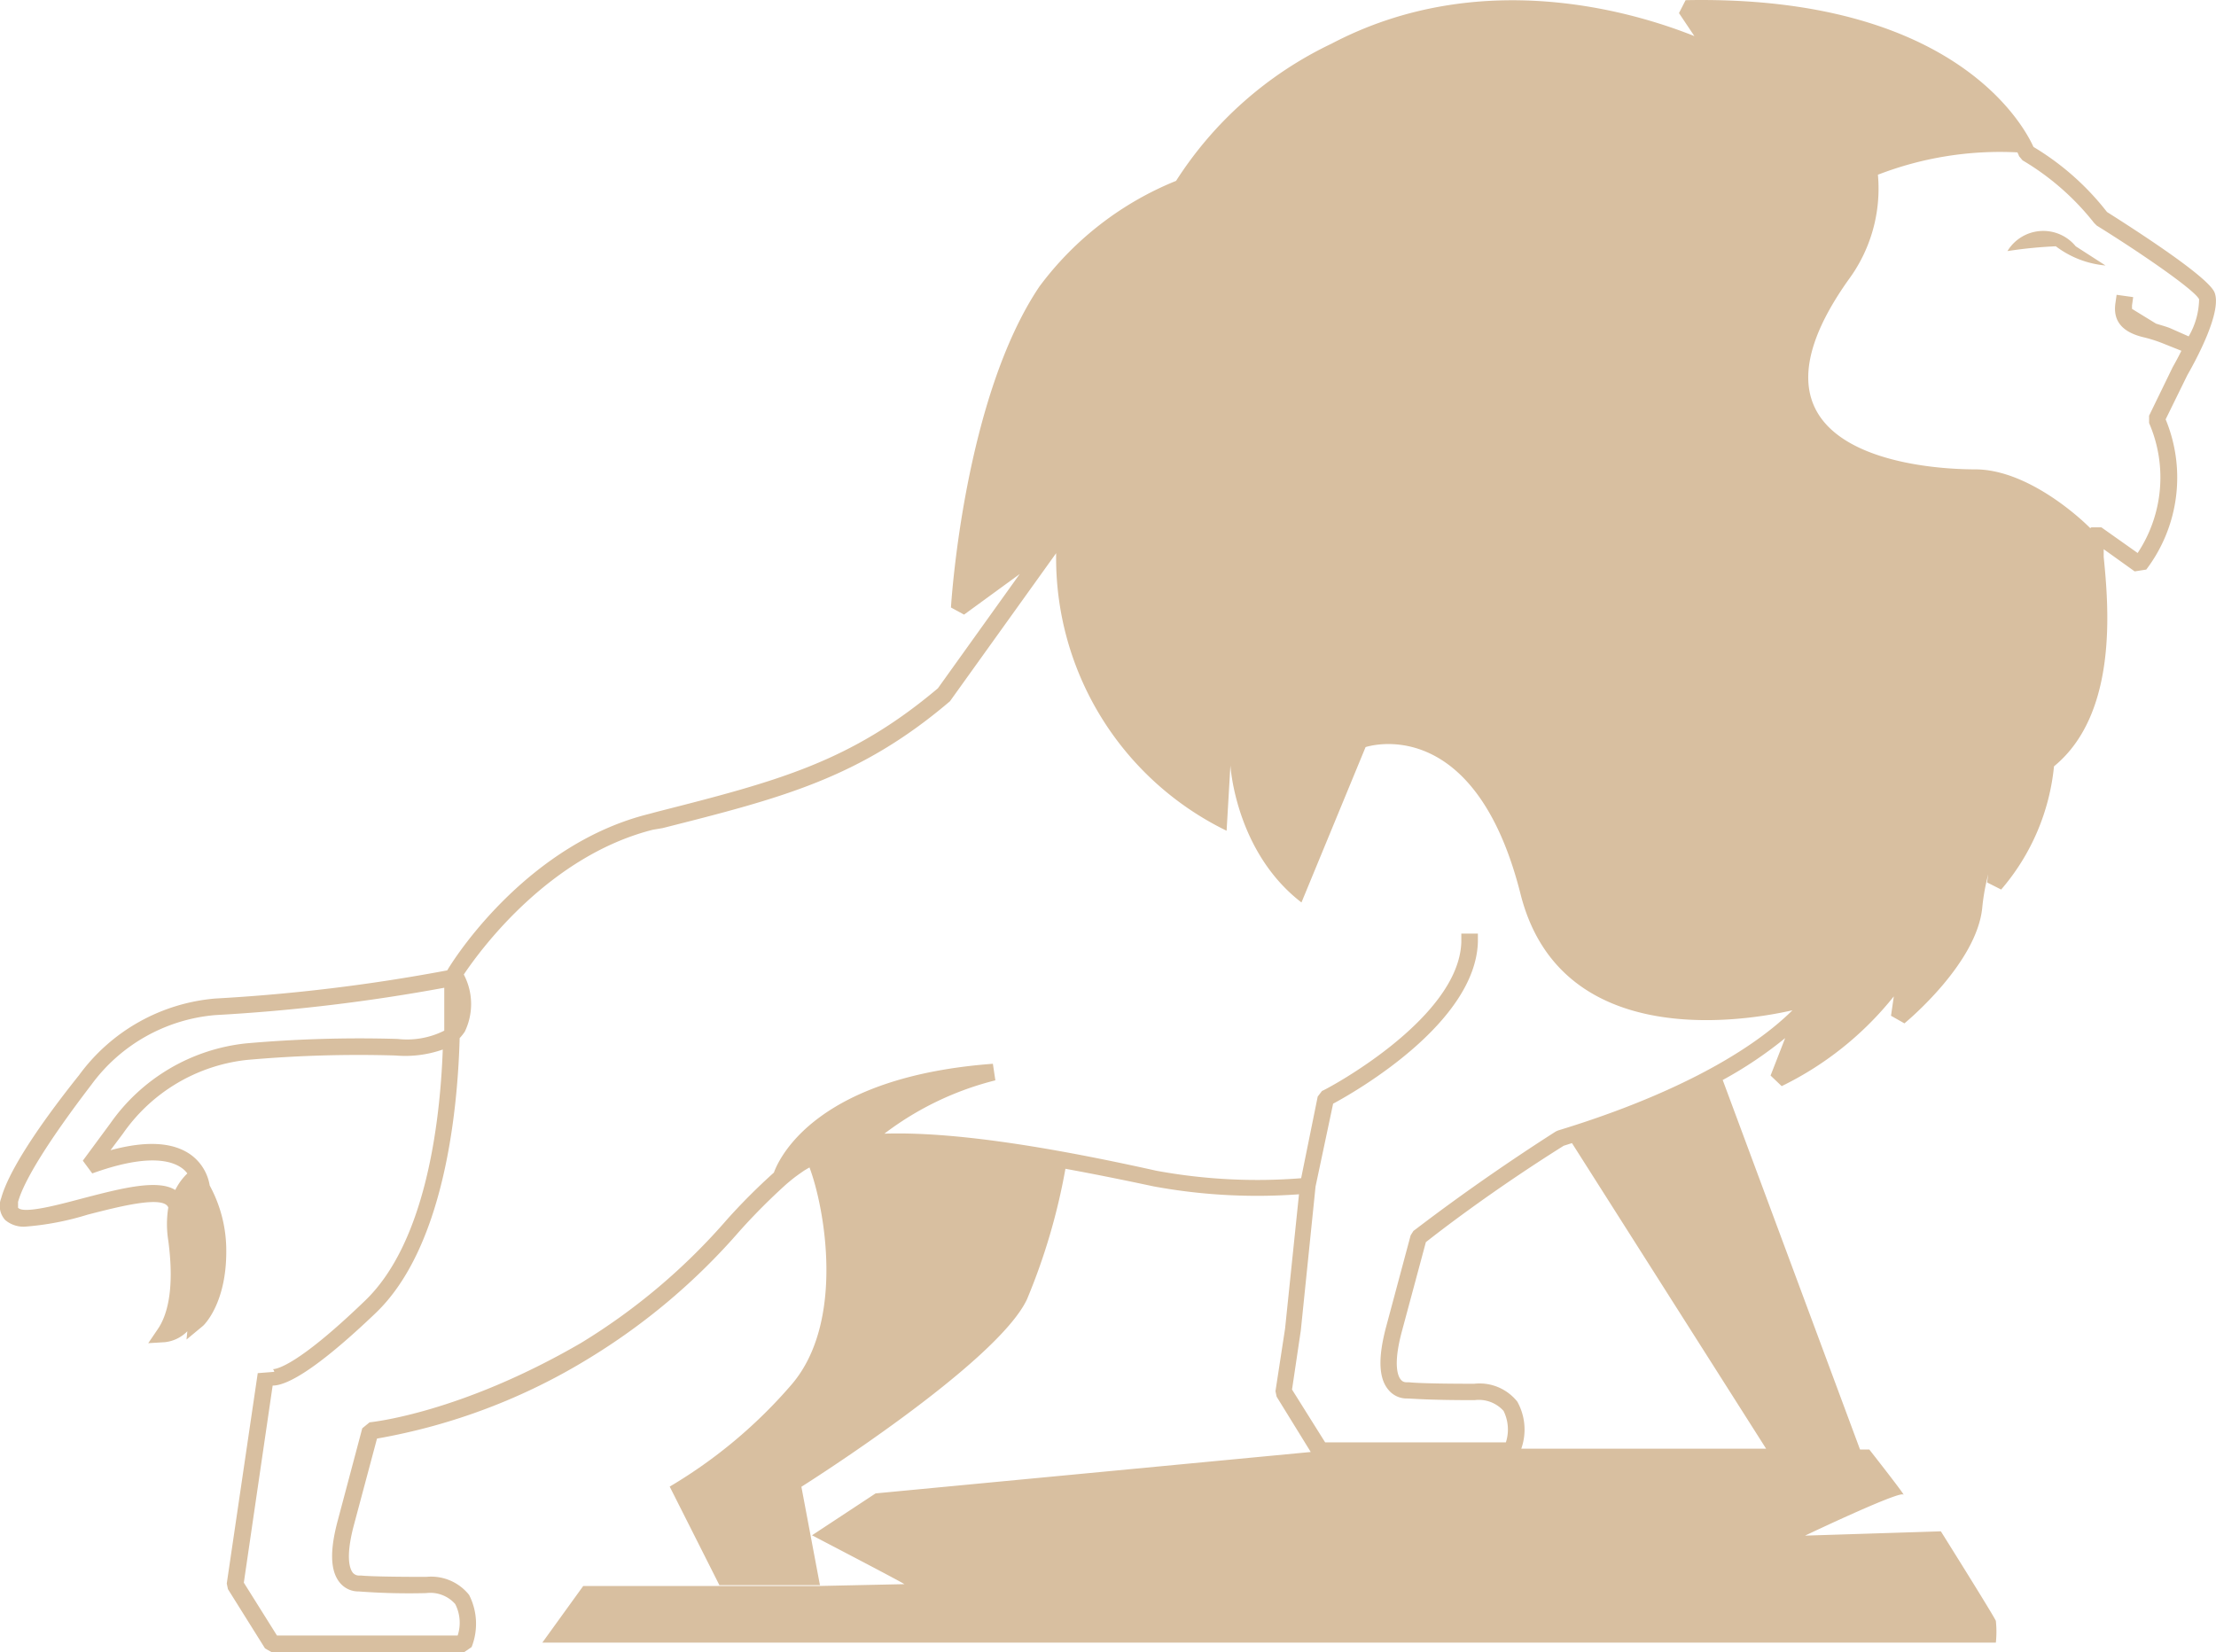 <svg xmlns="http://www.w3.org/2000/svg" viewBox="0 0 133.78 99.77"><defs><style>.cls-1{fill:#d8bfa0;}</style></defs><title>Leo</title><g id="Layer_2" data-name="Layer 2"><g id="OBJECTS"><path class="cls-1" d="M16.48,82.67Z"/><path class="cls-1" d="M133.68,17.63c-.47-1-5-3.89-6.48-4.83a16.13,16.13,0,0,0-4.44-3.93c-.58-1.28-4.78-9.18-21-8.86l-.4.78.93,1.39C98.64.72,89.36-2.08,80.38,2.64A22.74,22.74,0,0,0,71,10.92a19.28,19.28,0,0,0-8.25,6.38C58.24,24,57.44,36.16,57.41,36.68l.79.43,3.36-2.45-4.94,6.9C51.35,46,47,47.15,39.72,49l-.56.15C32.07,50.92,27.71,57.39,27,58.59a107.81,107.81,0,0,1-14,1.7,11.37,11.37,0,0,0-8.23,4.63C2,68.39.47,70.89.07,72.35a1.27,1.27,0,0,0,.24,1.31,1.7,1.7,0,0,0,1.25.4,17.07,17.07,0,0,0,3.73-.72c1.83-.47,4.59-1.19,4.87-.43h0a6.26,6.26,0,0,0,0,2c.41,3.07-.12,4.6-.64,5.35l-.57.84,1-.06a2.23,2.23,0,0,0,1.36-.66l-.05.5,1-.83s1.4-1.27,1.4-4.47a8.21,8.21,0,0,0-1-4,2.86,2.86,0,0,0-1.13-1.85q-1.61-1.16-4.86-.28l.75-1A10.49,10.49,0,0,1,14.88,64a75.78,75.78,0,0,1,9-.27,6.84,6.84,0,0,0,2.85-.36C26.56,68,25.64,75.12,22,78.57c-4,3.85-5.28,4.1-5.54,4.1h0s.06,0,.1.16l-1,.08-1.87,12.7.07.34L16,99.53l.42.24H28l.47-.32a3.83,3.83,0,0,0-.15-3.15,2.93,2.93,0,0,0-2.58-1.09c-3.36,0-3.93-.08-3.93-.08h-.17a.49.49,0,0,1-.34-.17c-.16-.2-.47-.86.06-2.86l1.4-5.24A36.45,36.45,0,0,0,35.58,82a38.66,38.66,0,0,0,9.07-7.67,37.66,37.66,0,0,1,2.82-2.83h0c.2-.17.39-.33.58-.47h0q.26-.19.51-.36l.2-.12.11-.06C49.81,73,51,79.8,47.82,83.56a29.58,29.58,0,0,1-7.39,6.2l3,5.95H49.5l-1.12-5.94S60.17,82.35,62,78.45a37.47,37.47,0,0,0,2.32-7.88c1.86.34,3.67.71,5.31,1.06a34.44,34.44,0,0,0,8.79.48l-.84,8.11L77,84l.07.33,2.06,3.34-26.27,2.5-3.84,2.53s5.32,2.77,5.58,2.95l-5.13.11H35.21l-2.47,3.42h87.75a6.22,6.22,0,0,0,0-1.31c-.09-.26-3.32-5.41-3.32-5.41l-8.2.26s5.67-2.7,5.93-2.48-2.05-2.72-2.05-2.72h-.56L104,65.21a24.45,24.45,0,0,0,3.77-2.53l-.88,2.26.67.64a19.7,19.7,0,0,0,6.77-5.42l-.17,1.17.81.46c.18-.15,4.38-3.64,4.7-7a12.77,12.77,0,0,1,.36-2l-.07.49.85.43A13.42,13.42,0,0,0,124,46.27c3.92-3.21,3.28-9.81,3-12.65,0-.15,0-.31,0-.46l1.87,1.34.7-.11a9.19,9.19,0,0,0,1.17-9.07l1.31-2.67C132.56,21.76,134.19,18.77,133.68,17.63ZM24,62.73a78,78,0,0,0-9.16.27,11.48,11.48,0,0,0-8.18,4.83L5,70.08l.57.77c3.21-1.16,4.71-.82,5.4-.33a1.53,1.53,0,0,1,.34.33,3.68,3.68,0,0,0-.73,1c-1.06-.66-3.22-.11-5.49.48-1.37.36-3.66,1-4,.59,0,0,0-.12,0-.35.36-1.31,1.89-3.76,4.43-7.08A10.35,10.35,0,0,1,13,61.29a109.31,109.31,0,0,0,13.82-1.65c0,.55,0,1.45,0,2.59A5,5,0,0,1,24,62.73Zm82.62,24.74H91.84a3.47,3.47,0,0,0-.24-2.84A2.91,2.91,0,0,0,89,83.55c-3.36,0-3.93-.09-3.94-.09h-.16a.41.41,0,0,1-.34-.17c-.16-.19-.47-.86.06-2.86L86.08,75c.66-.52,3.83-3,8.32-5.82l.5-.16ZM94.05,68.26l-.13.06c-5.12,3.27-8.56,6-8.59,6l-.17.27-1.49,5.56c-.49,1.86-.44,3.1.17,3.79a1.42,1.42,0,0,0,1.11.5c.27,0,1.16.1,4.07.1a2,2,0,0,1,1.75.65,2.53,2.53,0,0,1,.14,1.9H80l-2-3.19.53-3.57.89-8.69,1.06-5c1.38-.74,8.6-4.88,8.74-9.77v-.5l-1,0,0,.5c-.13,4.7-8.32,9-8.41,9l-.26.34-1,4.93a33.57,33.57,0,0,1-8.73-.45C64.37,69.48,58,68.3,53.39,68.45a18.46,18.46,0,0,1,6.7-3.22l-.15-1c-10.62.79-12.88,5.64-13.22,6.57a37.18,37.18,0,0,0-2.81,2.81,37.44,37.44,0,0,1-8.84,7.48c-7.37,4.28-12.71,4.78-12.76,4.79l-.44.36-1.48,5.57c-.5,1.86-.45,3.1.16,3.79a1.44,1.44,0,0,0,1.11.49,40.29,40.29,0,0,0,4.07.1,2,2,0,0,1,1.75.66,2.48,2.48,0,0,1,.15,1.9H16.72l-2-3.19,1.74-11.9h0c.63,0,2.16-.5,6.22-4.38s4.94-11.9,5.07-16.6a3,3,0,0,0,.31-.39A3.83,3.83,0,0,0,28,58.84c1.09-1.63,5.22-7.17,11.41-8.74L40,50c7.15-1.81,11.88-3,17.35-7.66l6.41-8.94A18.31,18.31,0,0,0,74.05,50.16l.23-3.94s.3,5.2,4.29,8.27l3.87-9.38S89,42.87,91.8,54c2.38,9.38,13.21,7.73,16.41,7C105.44,63.74,100.46,66.31,94.05,68.26ZM129.74,25.1v.44a8.26,8.26,0,0,1-.69,7.85l-2.19-1.55-.6,0a.18.18,0,0,0-.07.05c-1-1-4-3.54-6.93-3.55-3.7,0-15-1.09-7.68-11.43a9.25,9.25,0,0,0,1.79-6.36,20.42,20.42,0,0,1,8.42-1.35,1.37,1.37,0,0,1,.1.23l.21.25a15.61,15.61,0,0,1,4.32,3.78l.16.16c2.77,1.72,5.93,3.91,6.18,4.45a4.58,4.58,0,0,1-.63,2.24L131,19.81c-.28-.11-.56-.18-.84-.27l-1.45-.89,0-.21.07-.5-1-.14-.07.49c-.1.69,0,1.65,1.64,2.06a8.45,8.45,0,0,1,1.24.39l1.1.44c-.16.33-.34.66-.53,1Z"/><path class="cls-1" d="M121.19,15.16a27,27,0,0,1,2.92-.29,5.81,5.81,0,0,0,3,1.16l-1.8-1.16A2.53,2.53,0,0,0,121.19,15.16Z"/></g></g></svg>